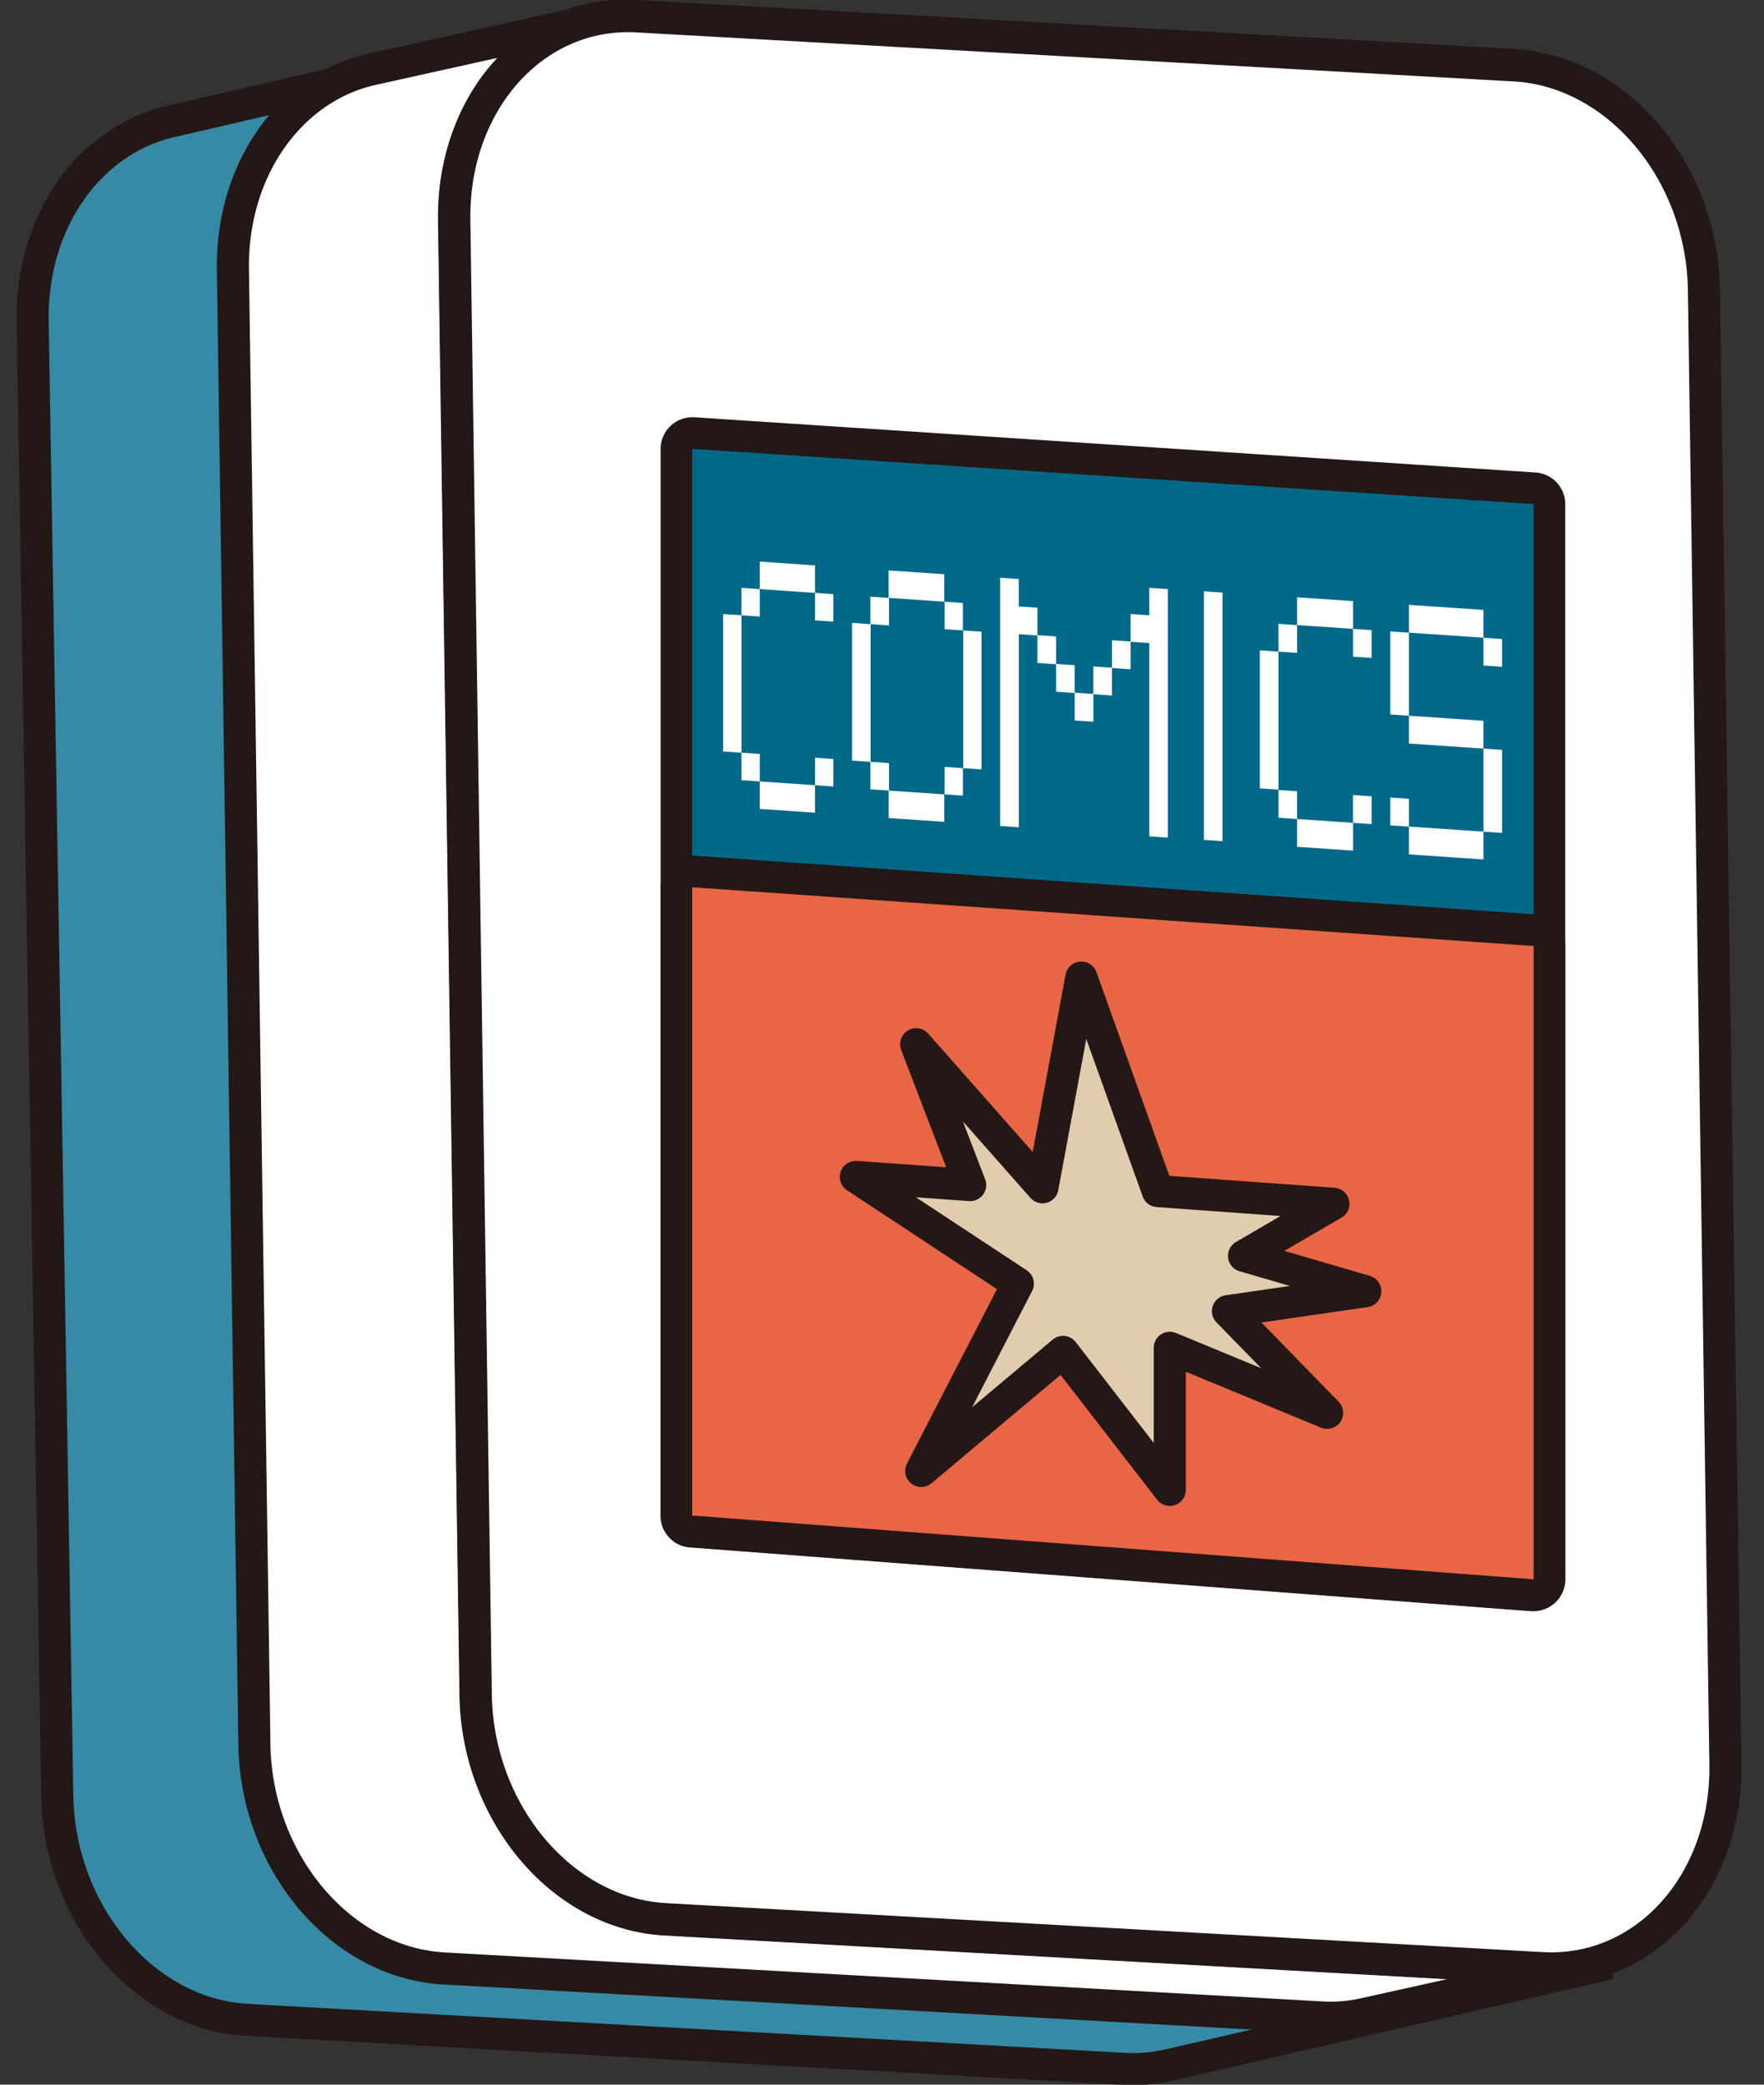 <svg fill="none" xmlns="http://www.w3.org/2000/svg" viewBox="0 0 55 65"><rect x="0" y="0" width="55" height="65" fill="#333333" stroke="none"/><g clip-path="url(#clip0_1119_33068)"><path d="M48.813 61.327 21.473 59.8c-3.21-.177-5.86-3.309-5.919-6.992l-.768-45.973C14.737 3.703 16.57 1.192 19.08.611L5.312 3.79c-2.511.582-4.343 3.093-4.294 6.225l.768 45.973c.06 3.683 2.709 6.815 5.92 6.992l27.339 1.527c.482.03.955-.02 1.398-.118l13.758-3.172a5.04 5.04 0 0 1-1.398.119l.01-.01Z" fill="#368AA5" stroke="#231815" stroke-miterlimit="10"/><path d="M47.11 2.019c3.21.177 5.859 3.309 5.918 6.992l.768 45.973c.06 3.683-2.492 6.52-5.702 6.342L20.754 59.8c-3.21-.177-5.86-3.31-5.918-6.993l-.769-45.972C14.008 3.15 16.56.315 19.77.492L47.11 2.02Z" fill="#fff" stroke="#231815" stroke-linecap="round" stroke-linejoin="round"/><path d="m48.075 61.376-27.34-1.527c-3.21-.177-5.85-3.309-5.909-6.992l-.67-45.993c-.02-1.575.434-2.993 1.202-4.087C16.136 1.684 17.229.907 18.5.63l-6.885 1.527c-2.54.561-4.392 3.092-4.353 6.234l.67 45.992c.05 3.684 2.698 6.816 5.91 6.993l27.339 1.526c.472.03.925-.01 1.359-.108l6.884-1.526a4.789 4.789 0 0 1-1.36.108h.01Z" fill="#fff" stroke="#231815" stroke-linecap="round" stroke-linejoin="round"/><path d="M47.218 2.039c3.21.177 5.85 3.309 5.909 6.992l.67 45.992c.049 3.684-2.502 6.52-5.713 6.343l-27.339-1.527c-3.21-.177-5.85-3.309-5.91-6.992l-.669-45.992C14.117 3.17 16.668.325 19.878.512l27.34 1.527Z" fill="#fff" stroke="#231815" stroke-linecap="round" stroke-linejoin="round"/><path d="M21.542 47.755a.494.494 0 0 1-.453-.492V13.995a.48.48 0 0 1 .158-.355.487.487 0 0 1 .335-.138l26.276 1.724c.256.02.462.236.462.492v33.525a.518.518 0 0 1-.157.364.46.46 0 0 1-.335.128l-26.276-1.99-.01.01Z" fill="#00698A"/><path d="m21.582 13.995 26.236 1.723v33.524l-26.236-1.99V13.996Zm0-.985a.99.99 0 0 0-.985.985v33.268c0 .512.394.945.906.985l26.237 1.989h.078a.992.992 0 0 0 .985-.985V15.718a.989.989 0 0 0-.916-.985L21.651 13.01h-.069Z" fill="#231815"/><path d="M21.542 47.755a.494.494 0 0 1-.453-.492V27.664c0-.138.06-.266.158-.364a.46.46 0 0 1 .335-.128l26.276 1.832c.256.02.462.236.462.492v19.746a.519.519 0 0 1-.157.365.46.46 0 0 1-.335.128l-26.276-1.99-.01.01Z" fill="#E86546"/><path d="m21.582 27.665 26.236 1.831v19.747l-26.236-1.99V27.655m0-.985a.99.99 0 0 0-.985.985v19.598c0 .512.394.946.906.985l26.237 1.99h.078a.992.992 0 0 0 .985-.985V29.496a.989.989 0 0 0-.916-.984L21.651 26.68h-.069v-.01Z" fill="#231815"/><path d="m23.118 23.47-.571-.04v-4.284l.571.039v-.857l.571.04v-.857l1.724.118v.857l.571.04v.856l-.571-.04v-.856l-1.724-.118v.856l-.57-.039v4.284l.57.04v.856l1.724.119v-.857l.571.039v.857l-.571-.04v.857l-1.724-.118v-.857l-.57-.04v-.856Zm3.447-4.049.572.04v-.857l.57.039v-.857l1.734.118v.857l.581.04v.856l.581.04v4.294l-.58-.04v.857l-.582-.04v.857l-1.733-.118v-.857l-.571-.039v-.857l-.572-.04v-4.293Zm1.153.079-.572-.04v4.294l.572.04v.857l1.733.118v-.857l.581.04v-4.295l-.581-.039v-.857l-1.733-.118v.857Zm3.466-1.487.581.04v.856l.581.04v.856l.581.04v.856l.581.04v.857l.581.039v-.857l.581.04v-.857l.581.04v-.858l.582.04v-.857l.58.04v7.75l-.58-.04v-6.027l-.581-.04v.858l-.582-.04v.857l-.58-.04v.858l-.582-.04v-.857l-.58-.039v-.857l-.582-.04v-.856l-.58-.04v6.018l-.582-.04v-7.74Zm6.934 8.214-.581-.04v-7.75l.58.039v7.75Zm1.742-1.606-.58-.04v-4.303l.58.04v-.867l.582.04v-.867l1.743.118v.866l.581.04v.866l-.58-.039v-.867l-1.744-.118v.867l-.581-.04v4.314l.58.04v.866l1.744.118v-.866l.581.04v.866l-.58-.04v.867l-1.744-.118v-.867l-.581-.04v-.876Zm3.487-4.934.581.04v-.867l2.325.157v.867l.58.04v.866l-.58-.04v-.866l-2.325-.157v2.59l2.325.157v.867l.58.04v2.59l-.58-.04v.867l-2.325-.158v-.867l-.58-.039v-.867l.58.04v.866l2.325.158v-2.59l-2.325-.158v-.866l-.58-.04v-2.59Z" fill="#fff"/><path d="m32.504 37.02 1.211-6.539 2.384 6.657 5.476.395-2.788 1.624 3.782 1.104-4.284.62 3.093 3.171-4.905-2.029v4.432l-3.329-4.304-4.422 3.713 3.014-5.84-5.052-3.329 3.565.256-1.684-4.392 3.939 4.461Z" fill="#E2CCAF" stroke="#231815" stroke-linecap="round" stroke-linejoin="round"/></g><defs><clipPath id="clip0_1119_33068"><path fill="#fff" transform="translate(.526)" d="M0 0h53.763v65H0z"/></clipPath></defs></svg>